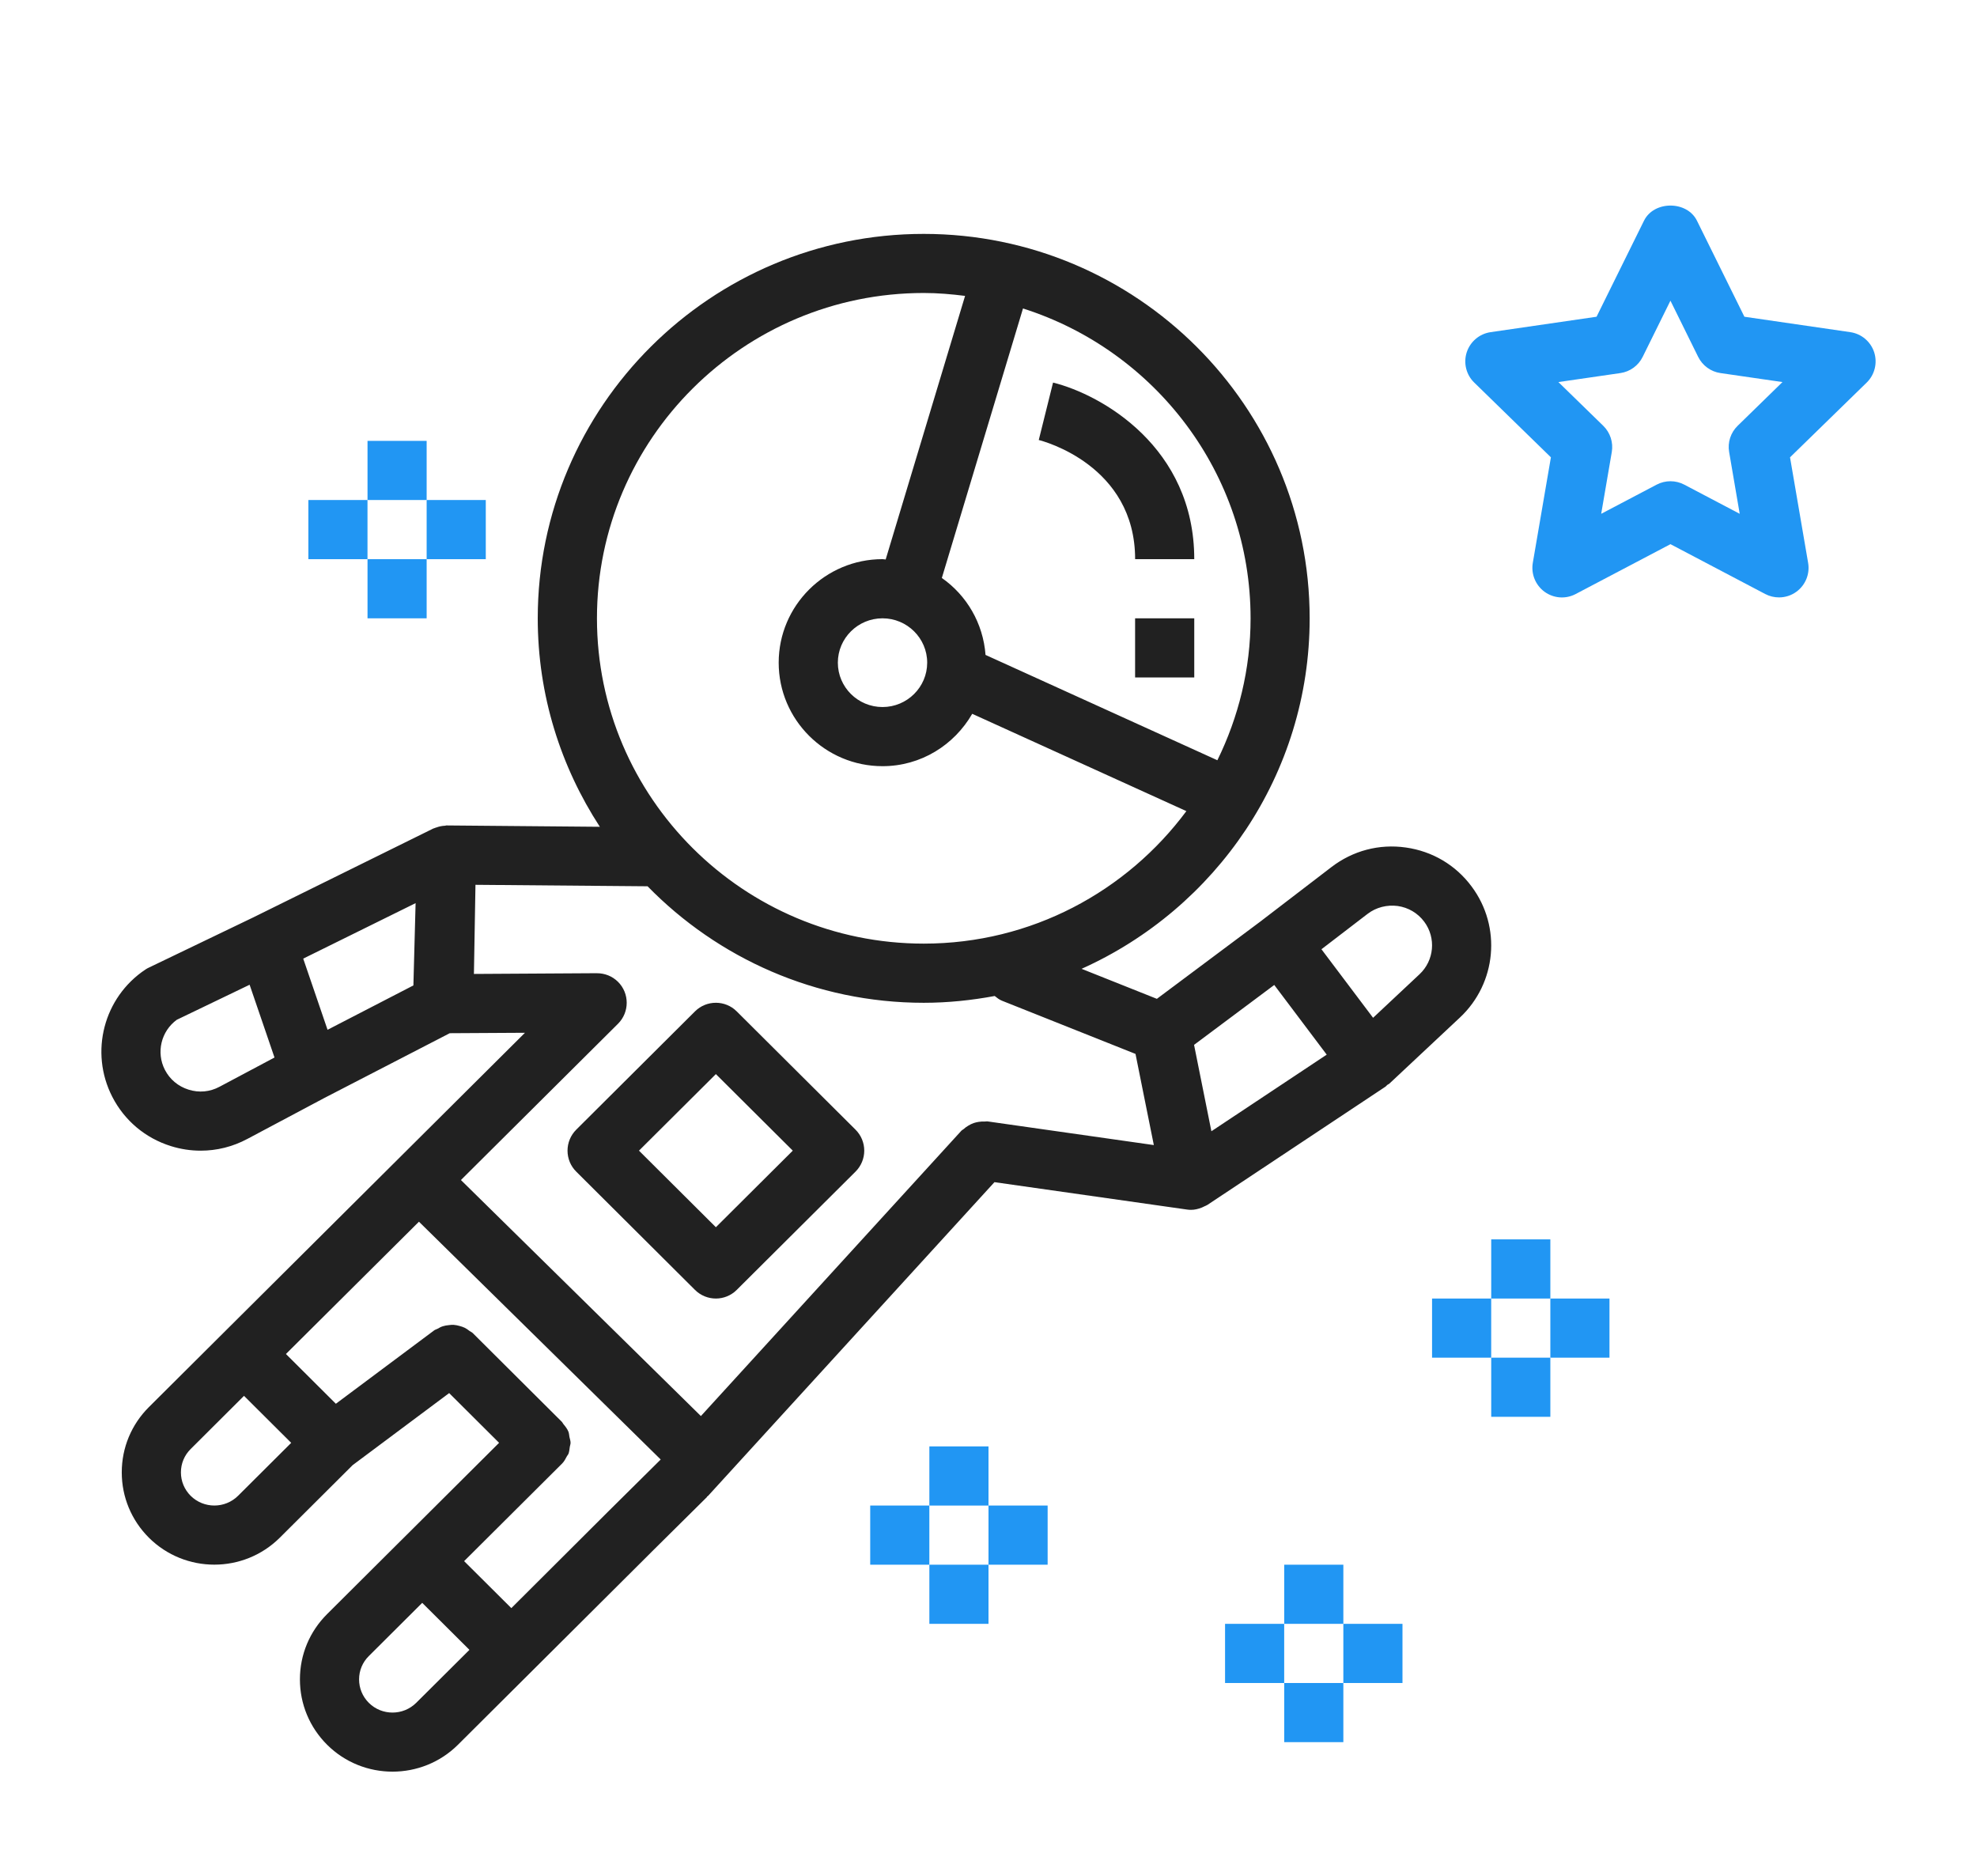 <svg width="78" height="74" viewBox="0 0 78 74" fill="none" xmlns="http://www.w3.org/2000/svg">
<g filter="url(#filter0_d)">
<path d="M73.943 9.896C73.805 9.475 73.441 9.167 73.001 9.103L68.823 8.495L66.952 4.708C66.56 3.91 65.252 3.91 64.861 4.708L62.99 8.495L58.811 9.103C58.371 9.167 58.007 9.474 57.868 9.897C57.732 10.319 57.845 10.783 58.164 11.092L61.189 14.041L60.475 18.203C60.4 18.641 60.58 19.083 60.938 19.345C61.301 19.608 61.775 19.641 62.168 19.433L65.906 17.467L69.644 19.433C69.814 19.523 70.002 19.567 70.188 19.567C70.429 19.567 70.671 19.493 70.874 19.344C71.233 19.083 71.413 18.641 71.337 18.203L70.623 14.041L73.648 11.092C73.965 10.782 74.079 10.319 73.943 9.896ZM68.555 12.799C68.281 13.066 68.155 13.454 68.221 13.832L68.638 16.269L66.45 15.118C66.279 15.029 66.093 14.984 65.906 14.984C65.719 14.984 65.534 15.029 65.362 15.118L63.173 16.269L63.591 13.832C63.656 13.454 63.53 13.068 63.256 12.799L61.484 11.072L63.932 10.717C64.312 10.662 64.64 10.423 64.81 10.078L65.905 7.862L66.999 10.078C67.169 10.422 67.497 10.662 67.877 10.717L70.325 11.072L68.555 12.799Z" fill="#2196F3"/>
<path d="M61.167 44.892H58.834V47.226H61.167V44.892Z" fill="#2196F3"/>
<path d="M61.167 49.559H58.834V51.892H61.167V49.559Z" fill="#2196F3"/>
<path d="M63.5 47.226H61.167V49.559H63.5V47.226Z" fill="#2196F3"/>
<path d="M58.833 47.226H56.5V49.559H58.833V47.226Z" fill="#2196F3"/>
<path d="M53 57.726H50.667V60.059H53V57.726Z" fill="#2196F3"/>
<path d="M53 62.393H50.667V64.726H53V62.393Z" fill="#2196F3"/>
<path d="M55.333 60.059H53V62.393H55.333V60.059Z" fill="#2196F3"/>
<path d="M50.666 60.059H48.333V62.393H50.666V60.059Z" fill="#2196F3"/>
<path d="M39 53.059H36.667V55.393H39V53.059Z" fill="#2196F3"/>
<path d="M39 57.726H36.667V60.059H39V57.726Z" fill="#2196F3"/>
<path d="M41.333 55.392H39V57.726H41.333V55.392Z" fill="#2196F3"/>
<path d="M36.666 55.392H34.333V57.726H36.666V55.392Z" fill="#2196F3"/>
<path d="M16.833 13.392H14.5V15.725H16.833V13.392Z" fill="#2196F3"/>
<path d="M16.833 18.059H14.5V20.392H16.833V18.059Z" fill="#2196F3"/>
<path d="M19.166 15.725H16.833V18.059H19.166V15.725Z" fill="#2196F3"/>
<path d="M14.499 15.725H12.166V18.059H14.499V15.725Z" fill="#2196F3"/>
<path d="M58.063 30.974C57.435 30.126 56.512 29.58 55.464 29.433C54.412 29.283 53.373 29.56 52.533 30.203L49.795 32.301L49.794 32.303L45.643 35.403L42.672 34.219C47.969 31.843 51.671 26.545 51.671 20.394C51.671 12.031 44.84 5.227 36.444 5.227C28.047 5.227 21.216 12.031 21.216 20.394C21.216 23.425 22.123 26.244 23.666 28.616L17.62 28.563C17.617 28.563 17.613 28.563 17.61 28.563C17.591 28.563 17.576 28.573 17.559 28.574C17.443 28.578 17.33 28.602 17.219 28.642C17.191 28.652 17.162 28.658 17.135 28.671C17.121 28.677 17.107 28.678 17.093 28.685L10.021 32.176C10.02 32.176 10.018 32.176 10.018 32.178L5.877 34.169C5.831 34.189 5.784 34.216 5.739 34.246C4.088 35.345 3.526 37.504 4.43 39.268C4.912 40.206 5.732 40.896 6.74 41.212C7.129 41.334 7.525 41.393 7.919 41.393C8.553 41.393 9.181 41.238 9.756 40.931L12.791 39.317L17.744 36.759L20.712 36.742L8.808 48.588C8.807 48.59 8.806 48.59 8.805 48.591L5.876 51.507C5.185 52.196 4.804 53.109 4.804 54.084C4.804 55.057 5.185 55.972 5.876 56.662C6.587 57.369 7.521 57.724 8.456 57.724C9.392 57.724 10.325 57.369 11.038 56.662L13.912 53.799L17.721 50.956L19.691 52.918L15.838 56.755C15.836 56.756 15.835 56.756 15.834 56.758L12.906 59.674C12.214 60.363 11.833 61.276 11.833 62.25C11.833 63.223 12.214 64.139 12.906 64.829C13.616 65.536 14.552 65.89 15.486 65.89C16.421 65.89 17.357 65.536 18.068 64.829L20.998 61.912L25.684 57.245C25.685 57.244 25.685 57.243 25.686 57.242L27.895 55.054L27.887 55.046C27.901 55.032 27.921 55.027 27.935 55.012L39.235 42.635L46.828 43.715C46.883 43.724 46.938 43.727 46.992 43.727C47.134 43.727 47.27 43.693 47.402 43.643C47.441 43.629 47.474 43.61 47.511 43.592C47.553 43.571 47.597 43.559 47.637 43.532L54.666 38.865C54.692 38.848 54.706 38.82 54.73 38.801C54.758 38.779 54.793 38.77 54.819 38.745L57.6 36.14C59.047 34.784 59.247 32.563 58.063 30.974ZM8.66 38.872C8.281 39.075 7.851 39.116 7.439 38.985C7.03 38.858 6.699 38.579 6.505 38.203C6.153 37.517 6.357 36.681 6.974 36.23L9.848 34.847L10.54 36.869L10.83 37.718L8.66 38.872ZM16.31 34.874L12.923 36.624L12.365 34.991L11.963 33.817L16.397 31.628L16.31 34.874ZM49.34 20.392C49.34 22.401 48.861 24.296 48.03 25.991L38.883 21.836C38.788 20.582 38.137 19.484 37.159 18.8L40.361 8.169C45.563 9.823 49.34 14.675 49.34 20.392ZM23.552 20.392C23.552 13.316 29.336 7.558 36.446 7.558C36.999 7.558 37.54 7.605 38.076 7.673L34.943 18.071C34.901 18.07 34.862 18.058 34.819 18.058C32.56 18.058 30.722 19.89 30.722 22.142C30.722 24.394 32.56 26.225 34.819 26.225C36.337 26.225 37.65 25.387 38.358 24.159L46.807 27.998C44.456 31.162 40.694 33.225 36.446 33.225C29.336 33.225 23.552 27.468 23.552 20.392ZM36.581 22.142C36.581 23.107 35.79 23.892 34.819 23.892C33.847 23.892 33.056 23.107 33.056 22.142C33.056 21.177 33.847 20.392 34.819 20.392C35.79 20.392 36.581 21.177 36.581 22.142ZM9.392 55.008C8.875 55.52 8.038 55.519 7.523 55.009C7.274 54.76 7.138 54.432 7.138 54.084C7.138 53.736 7.274 53.408 7.523 53.162L9.627 51.065L11.489 52.919L9.392 55.008ZM16.422 63.174C15.905 63.687 15.068 63.688 14.552 63.176C14.303 62.927 14.167 62.599 14.167 62.25C14.167 61.903 14.303 61.575 14.552 61.329L16.658 59.231L17.539 60.107L18.521 61.085L16.422 63.174ZM24.038 55.586C24.037 55.587 24.036 55.587 24.035 55.589L20.174 59.439L19.293 58.562L18.311 57.585L22.168 53.745C22.168 53.745 22.168 53.745 22.168 53.744C22.169 53.743 22.17 53.743 22.172 53.742C22.259 53.654 22.314 53.549 22.368 53.445C22.383 53.415 22.412 53.389 22.425 53.358C22.461 53.268 22.467 53.171 22.481 53.077C22.488 53.023 22.511 52.973 22.511 52.918C22.511 52.84 22.483 52.764 22.467 52.687C22.453 52.617 22.453 52.546 22.426 52.478C22.382 52.368 22.306 52.272 22.227 52.177C22.204 52.151 22.196 52.119 22.172 52.094C22.172 52.094 22.172 52.094 22.171 52.094C22.169 52.093 22.169 52.091 22.168 52.09L18.653 48.59C18.616 48.552 18.568 48.537 18.526 48.506C18.464 48.458 18.404 48.413 18.336 48.38C18.269 48.347 18.201 48.327 18.131 48.308C18.057 48.287 17.985 48.271 17.906 48.265C17.835 48.26 17.769 48.267 17.698 48.276C17.619 48.285 17.546 48.295 17.47 48.32C17.396 48.343 17.331 48.379 17.264 48.418C17.22 48.442 17.171 48.451 17.131 48.481L13.251 51.377L11.281 49.414L16.529 44.195L26.067 53.576L24.038 55.586ZM38.954 40.237C38.921 40.233 38.889 40.245 38.855 40.243C38.77 40.239 38.688 40.244 38.603 40.258C38.537 40.27 38.474 40.283 38.411 40.305C38.336 40.331 38.269 40.366 38.2 40.408C38.134 40.447 38.075 40.489 38.018 40.542C37.99 40.566 37.956 40.578 37.93 40.606L27.653 51.862L18.185 42.551L24.383 36.386C24.839 35.931 24.841 35.192 24.386 34.735C24.156 34.505 23.854 34.392 23.552 34.393V34.392L18.698 34.421L18.759 30.905L25.549 30.963C28.317 33.794 32.176 35.559 36.446 35.559C37.403 35.559 38.336 35.46 39.245 35.291C39.332 35.361 39.419 35.432 39.528 35.476L44.8 37.576L45.133 39.235L45.523 41.172L38.954 40.237ZM47.794 40.627L47.11 37.219L50.274 34.856L51.102 35.955L52.344 37.605L47.794 40.627ZM56.005 34.434L54.173 36.151L52.136 33.447L53.954 32.053C54.294 31.792 54.722 31.686 55.142 31.74C55.564 31.8 55.938 32.02 56.192 32.362C56.666 33 56.585 33.891 56.005 34.434Z" fill="#212121"/>
<path d="M33.754 40.565L29.066 35.898C28.613 35.445 27.875 35.445 27.42 35.898L22.734 40.565C22.514 40.786 22.391 41.082 22.391 41.392C22.391 41.703 22.513 42 22.734 42.219L27.42 46.886C27.648 47.112 27.946 47.226 28.244 47.226C28.541 47.226 28.84 47.112 29.066 46.886L33.754 42.219C33.974 42 34.098 41.703 34.098 41.392C34.098 41.082 33.975 40.784 33.754 40.565ZM28.244 44.413L25.21 41.392L28.244 38.372L31.278 41.392L28.244 44.413Z" fill="#212121"/>
<path d="M41.547 11.092L40.983 13.358C41.139 13.397 44.785 14.346 44.785 18.059H47.118C47.118 13.646 43.474 11.572 41.547 11.092Z" fill="#212121"/>
<path d="M47.118 20.392H44.784V22.725H47.118V20.392Z" fill="#212121"/>
</g>
<defs>
<filter id="filter0_d" x="0" y="0" width="78" height="78" filterUnits="userSpaceOnUse" color-interpolation-filters="sRGB">
<feFlood flood-opacity="0" result="BackgroundImageFix"/>
<feColorMatrix in="SourceAlpha" type="matrix" values="0 0 0 0 0 0 0 0 0 0 0 0 0 0 0 0 0 0 127 0"/>
<feOffset dy="4"/>
<feGaussianBlur stdDeviation="2"/>
<feColorMatrix type="matrix" values="0 0 0 0 0 0 0 0 0 0 0 0 0 0 0 0 0 0 0.25 0"/>
<feBlend mode="normal" in2="BackgroundImageFix" result="effect1_dropShadow"/>
<feBlend mode="normal" in="SourceGraphic" in2="effect1_dropShadow" result="shape"/>
</filter>
</defs>
</svg>
